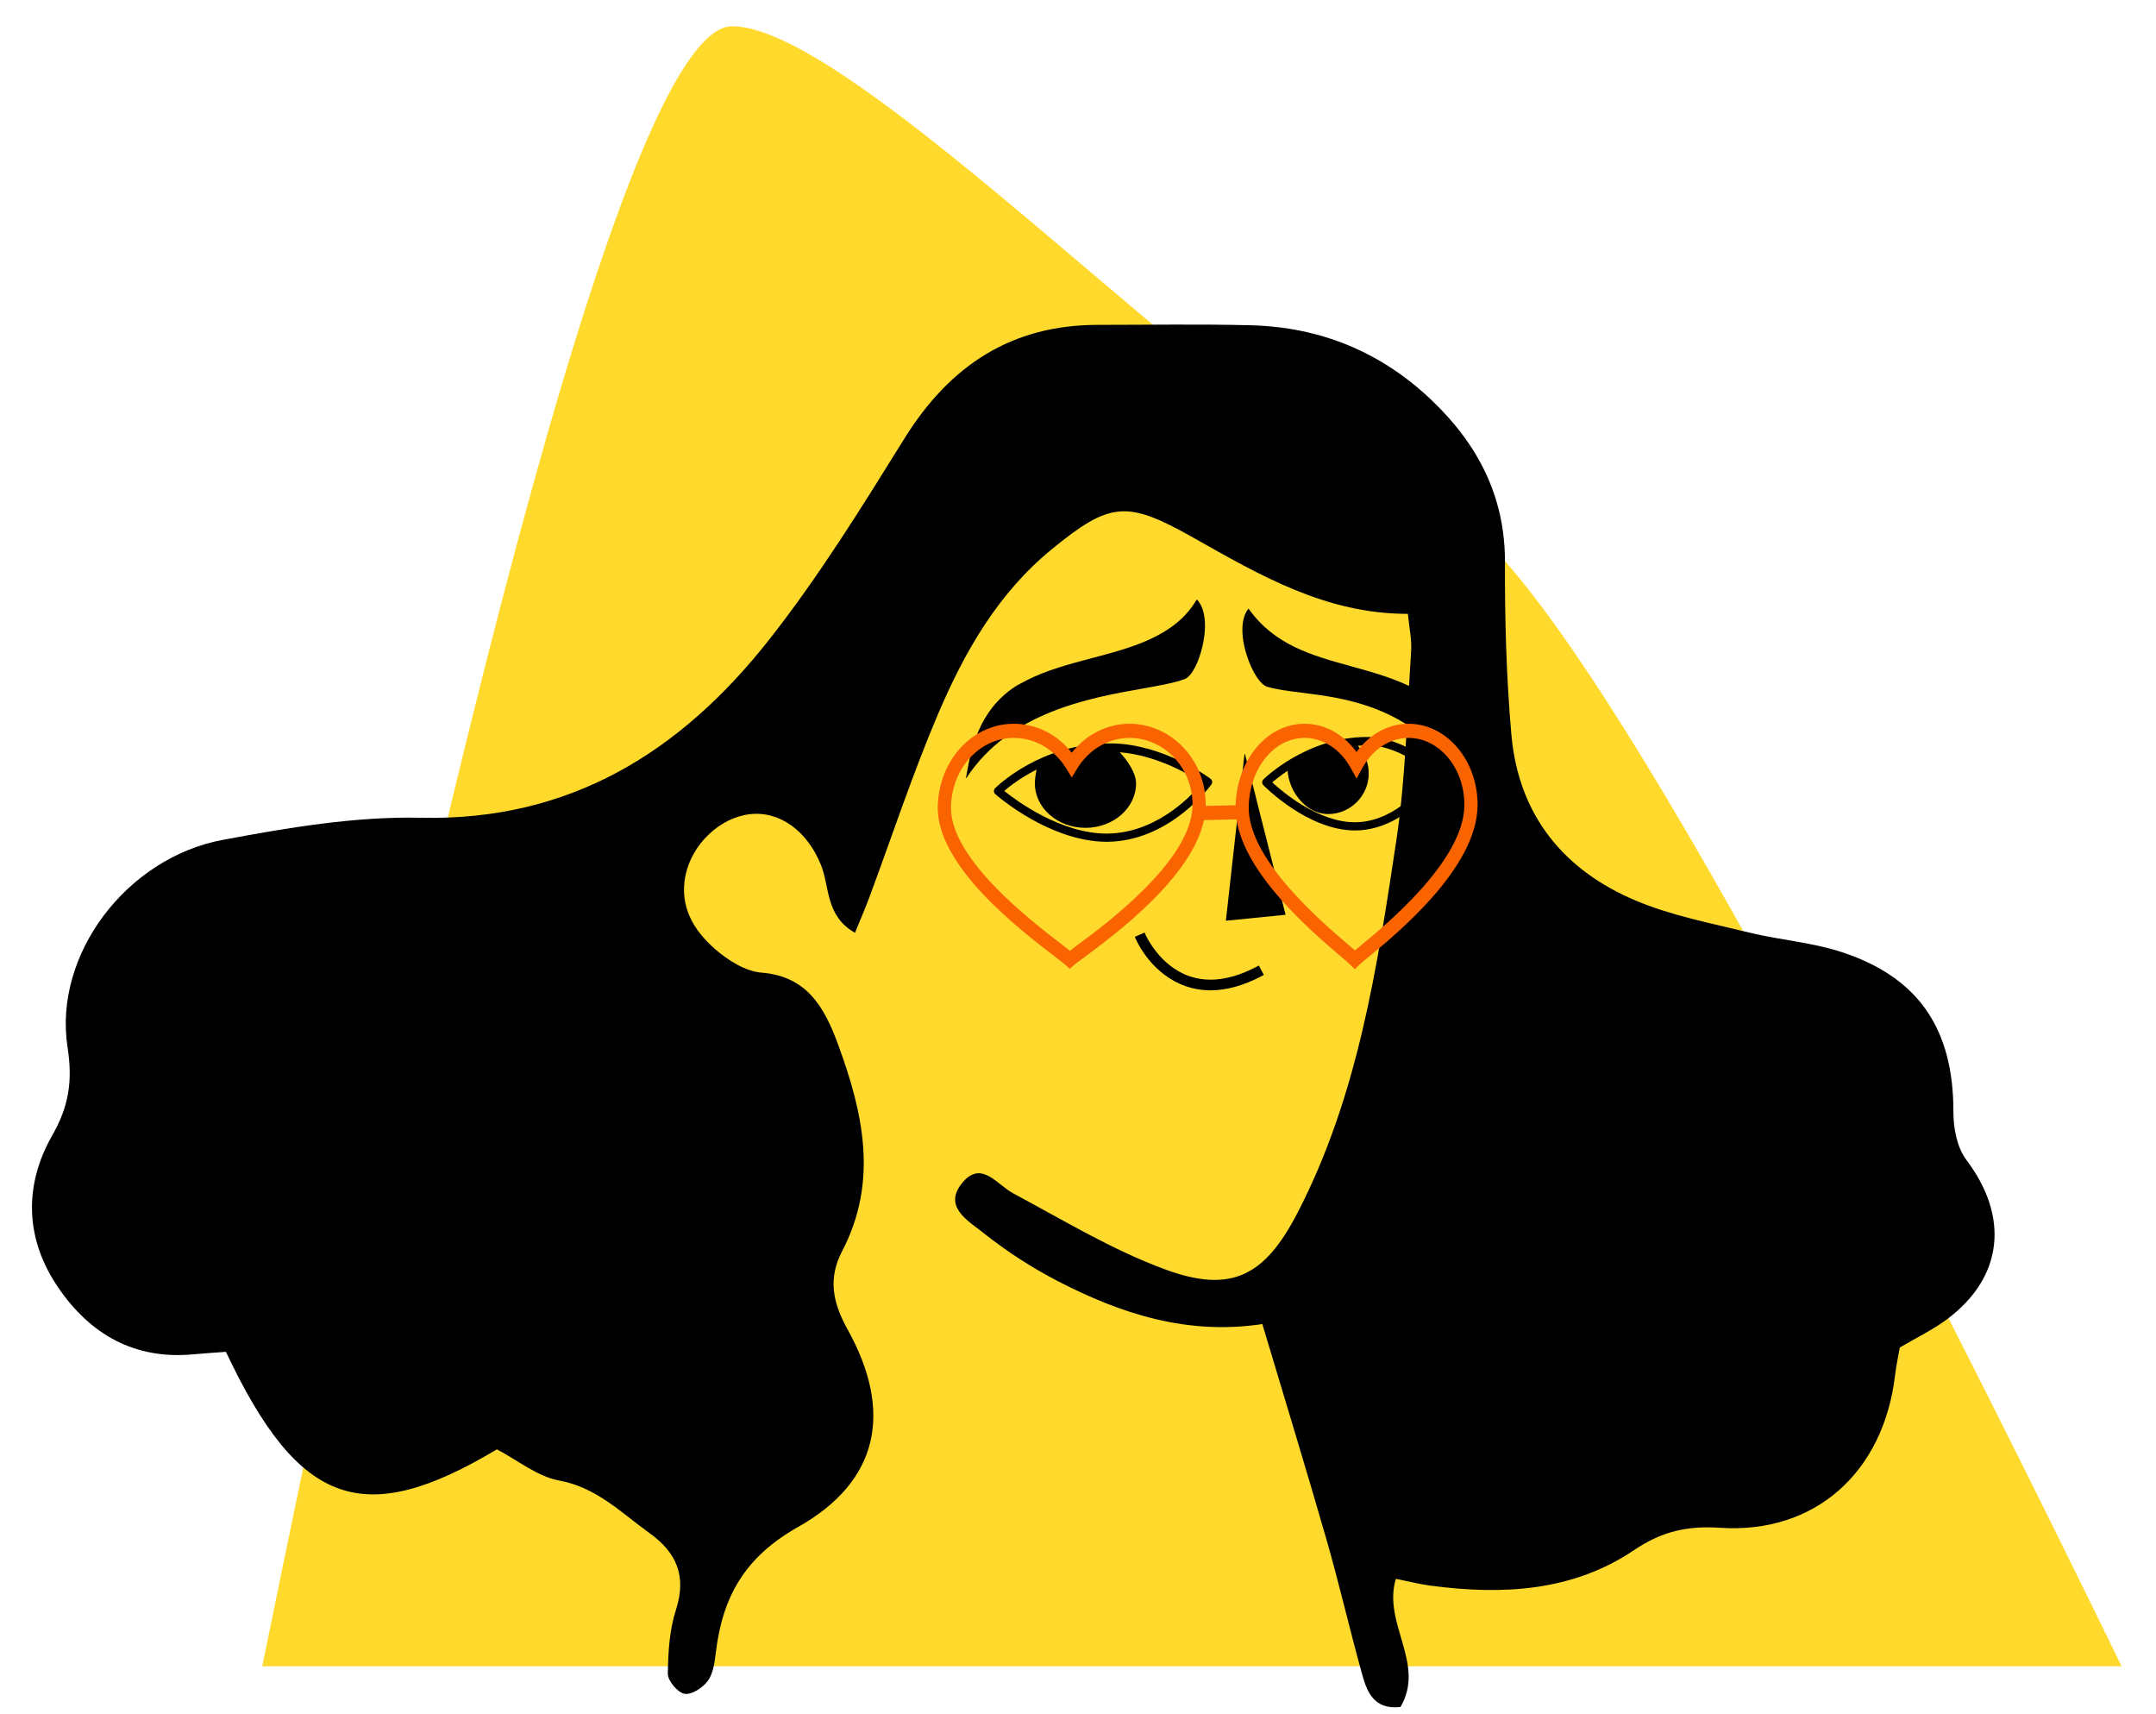 <svg viewBox="71.235 108.188 417.335 331.775" xmlns="http://www.w3.org/2000/svg" overflow="visible" xmlns:xlink="http://www.w3.org/1999/xlink" width="417.335px" height="331.775px"><g id="Master/Character/Avatar" stroke="none" stroke-width="1" fill="none" fill-rule="evenodd"><g id="Background" transform="translate(122, 92) scale(1.636 1.636)"><g id="Background/Backdrop 1" stroke="none" stroke-width="1" fill="none" fill-rule="evenodd"><path d="M0,207 C26.349,77.667 44.879,13 55.59,13 C71.658,13 122.855,69.667 137.93,69.667 C147.98,69.667 175.337,115.445 220,207 L0,207 Z" id="Path-6" fill="#FFDA2D"/></g></g><g id="Head" transform="translate(196, 171) scale(4.743 4.807)" fill="#000"><g id="Head/Floating Hair" stroke="none" stroke-width="1" fill="none" fill-rule="evenodd"><g id="Group-3" transform="translate(-25, 0)" fill="#000"><path d="M18.974,45.282 C13.527,48.495 10.895,47.587 7.915,41.356 C7.507,41.386 7.045,41.414 6.584,41.456 C4.196,41.678 2.38,40.665 1.064,38.758 C-0.289,36.797 -0.334,34.649 0.829,32.639 C1.511,31.46 1.664,30.442 1.452,29.095 C0.868,25.39 3.836,21.472 7.793,20.744 C10.454,20.255 13.184,19.796 15.87,19.855 C21.956,19.991 26.476,17.205 30.077,12.695 C32.114,10.143 33.865,7.351 35.609,4.582 C37.465,1.637 39.988,0.011 43.501,0.012 C45.579,0.012 47.659,-0.024 49.737,0.028 C52.564,0.097 55.047,1.094 57.115,3.037 C58.995,4.805 60.125,6.904 60.115,9.582 C60.106,11.894 60.171,14.216 60.378,16.518 C60.671,19.769 62.531,21.987 65.483,23.202 C66.943,23.803 68.534,24.102 70.079,24.476 C71.319,24.776 72.619,24.867 73.826,25.253 C77.017,26.273 78.424,28.379 78.417,31.71 C78.415,32.356 78.567,33.135 78.943,33.626 C80.697,35.915 80.46,38.338 78.164,40.039 C77.592,40.463 76.934,40.77 76.228,41.183 C76.17,41.513 76.083,41.895 76.038,42.282 C75.574,46.202 72.777,48.694 68.893,48.44 C67.555,48.353 66.524,48.58 65.38,49.341 C62.868,51.012 59.982,51.153 57.061,50.767 C56.606,50.707 56.159,50.592 55.662,50.493 C55.11,52.296 56.894,53.908 55.849,55.656 C54.714,55.775 54.465,54.985 54.252,54.222 C53.76,52.452 53.34,50.662 52.827,48.9 C52.003,46.073 51.128,43.26 50.213,40.238 C47.158,40.695 44.444,39.827 41.861,38.507 C40.802,37.965 39.78,37.315 38.846,36.58 C38.228,36.093 37.113,35.501 38.014,34.499 C38.769,33.661 39.386,34.628 40.057,34.982 C42.09,36.055 44.09,37.254 46.238,38.035 C48.975,39.032 50.329,38.277 51.652,35.753 C54.112,31.061 54.894,25.917 55.678,20.79 C56.063,18.27 56.113,15.698 56.286,13.148 C56.317,12.69 56.208,12.222 56.154,11.646 C52.805,11.653 50.107,10.086 47.396,8.579 C44.685,7.071 44.006,7.117 41.603,9.059 C39.421,10.822 38.059,13.176 36.979,15.677 C35.935,18.093 35.102,20.599 34.172,23.065 C34.01,23.493 33.826,23.912 33.588,24.486 C32.375,23.807 32.561,22.637 32.2,21.756 C31.633,20.373 30.504,19.571 29.293,19.712 C28.067,19.854 26.927,20.923 26.669,22.186 C26.415,23.434 27.009,24.392 27.875,25.139 C28.401,25.592 29.112,26.037 29.77,26.089 C31.635,26.236 32.34,27.489 32.891,28.963 C33.92,31.719 34.554,34.487 33.064,37.303 C32.49,38.386 32.665,39.354 33.284,40.449 C35.148,43.757 34.578,46.567 31.264,48.408 C29.088,49.618 28.178,51.219 27.907,53.476 C27.861,53.865 27.8,54.308 27.581,54.604 C27.376,54.879 26.921,55.171 26.632,55.123 C26.355,55.077 25.947,54.6 25.95,54.317 C25.96,53.451 26.018,52.548 26.284,51.732 C26.727,50.368 26.295,49.428 25.202,48.653 C24.042,47.832 23.046,46.815 21.516,46.537 C20.622,46.376 19.819,45.717 18.974,45.282" id="Fill-1"/></g></g></g><g id="Face" transform="translate(263, 229) scale(4.778 4.778)" fill="#000"><g id="Face/Kind" stroke="none" stroke-width="1" fill="none" fill-rule="evenodd"><g id="Group-14" transform="translate(-1, -2)" fill="#000"><g id="Group-3" transform="translate(0, 0.827)"><path d="M2.947,4.933 C2.873,4.968 2.798,5 2.725,5.037 C2.798,5 2.873,4.968 2.947,4.933 L2.947,4.933 Z M2.255,5.295 C2.144,5.36 2.035,5.432 1.927,5.503 C2.035,5.432 2.144,5.36 2.255,5.295 L2.255,5.295 Z M1.312,5.956 C1.181,6.063 1.051,6.172 0.928,6.29 C1.051,6.172 1.181,6.063 1.312,5.956 L1.312,5.956 Z M0.587,6.647 C0.476,6.772 0.37,6.907 0.267,7.044 C0.37,6.907 0.476,6.772 0.587,6.647 L0.587,6.647 Z M8.864,3.391 C9.136,3.286 9.434,2.727 9.587,2.032 C9.771,1.207 9.686,0.514 9.36,0.177 C9.357,0.175 9.354,0.173 9.351,0.174 C9.347,0.174 9.344,0.176 9.342,0.179 C8.473,1.659 6.731,2.116 5.045,2.558 C4.151,2.793 3.241,3.043 2.468,3.437 C2.431,3.456 2.397,3.475 2.361,3.495 C2.241,3.559 2.114,3.617 2.002,3.69 C0.475,4.689 0.19,6.311 -0,7.386 C-0.001,7.391 0.002,7.395 0.008,7.397 C0.009,7.398 0.01,7.398 0.012,7.398 C0.016,7.398 0.019,7.396 0.022,7.393 C1.759,4.733 5.009,4.157 7.159,3.775 C7.86,3.65 8.467,3.543 8.864,3.391 L8.864,3.391 Z" id="Fill-1"/></g><path d="M11.292,7.255 C11.287,7.255 11.282,7.26 11.282,7.265 L10.53,13.993 C10.529,13.997 10.531,14 10.533,14.003 C10.535,14.005 10.538,14.006 10.541,14.006 L10.543,14.006 L12.935,13.767 C12.938,13.767 12.941,13.765 12.943,13.763 C12.944,13.76 12.945,13.756 12.944,13.753 L11.304,7.264 C11.303,7.258 11.298,7.254 11.292,7.255" id="Fill-4"/><path d="M11.755,15.879 C10.745,16.405 9.828,16.529 9.034,16.247 C7.857,15.832 7.308,14.649 7.284,14.598 L7.234,14.486 L6.839,14.658 L6.89,14.774 C6.954,14.916 7.551,16.181 8.888,16.654 C9.212,16.768 9.556,16.826 9.908,16.826 C10.547,16.826 11.235,16.637 11.955,16.262 L12.067,16.203 L11.865,15.822 L11.755,15.879 Z" id="Fill-6"/><path d="M2.861,7.884 C2.818,8.072 2.791,8.292 2.791,8.447 C2.791,9.439 3.71,10.245 4.84,10.245 C5.97,10.245 6.89,9.439 6.89,8.447 C6.89,8.02 6.539,7.514 6.229,7.183 C7.784,7.309 9.165,8.153 9.569,8.424 C9.21,8.862 7.849,10.352 5.935,10.47 C5.857,10.475 5.779,10.478 5.701,10.478 C3.843,10.478 2.045,9.147 1.549,8.75 C1.749,8.576 2.206,8.218 2.861,7.884 M9.943,8.486 C9.995,8.413 9.979,8.313 9.906,8.256 C9.829,8.198 7.989,6.852 5.914,6.825 L5.831,6.825 C3.018,6.825 1.254,8.567 1.177,8.643 C1.147,8.676 1.13,8.72 1.132,8.764 C1.133,8.81 1.155,8.854 1.185,8.878 C1.189,8.883 1.779,9.404 2.656,9.897 C3.396,10.313 4.526,10.81 5.704,10.81 C5.788,10.81 5.873,10.808 5.956,10.802 C8.34,10.655 9.878,8.575 9.943,8.486" id="Fill-8"/><path d="M13.028,7.935 C13.06,8.34 13.222,8.751 13.498,9.081 C13.822,9.472 14.237,9.687 14.666,9.687 C15.576,9.687 16.316,8.947 16.316,8.037 C16.316,7.615 16.154,7.226 15.875,6.923 C15.994,6.914 16.109,6.898 16.233,6.898 C17.453,6.898 18.572,7.802 18.884,8.079 C18.6,8.484 17.497,9.901 15.943,10.012 C15.882,10.017 15.821,10.019 15.759,10.019 C14.266,10.019 12.814,8.78 12.408,8.403 C12.525,8.3 12.743,8.126 13.028,7.935 M16.233,6.565 C13.78,6.566 12.062,8.269 12.048,8.285 C11.983,8.348 11.983,8.454 12.046,8.516 C12.05,8.521 12.518,9.003 13.248,9.48 C13.856,9.877 14.785,10.351 15.757,10.351 C15.827,10.351 15.897,10.349 15.966,10.344 C17.903,10.205 19.112,8.351 19.245,8.138 C19.284,8.073 19.274,7.989 19.219,7.934 C19.077,7.794 17.781,6.565 16.233,6.565" id="Fill-10"/><path d="M18.837,6.79 C18.781,6.74 18.724,6.696 18.667,6.648 C18.724,6.696 18.781,6.74 18.837,6.79 M19.481,7.447 C19.401,7.358 19.322,7.269 19.242,7.186 C19.322,7.269 19.401,7.358 19.481,7.447 M17.856,6.052 C17.806,6.02 17.756,5.988 17.706,5.958 C17.756,5.988 17.806,6.02 17.856,6.052 M19.681,7.016 C19.556,6.128 19.439,5.289 18.247,4.648 C17.416,4.202 16.5,3.949 15.614,3.704 C14.011,3.262 12.496,2.843 11.455,1.375 C11.453,1.372 11.45,1.37 11.446,1.37 C11.442,1.369 11.44,1.372 11.438,1.374 C11.143,1.737 11.117,2.436 11.37,3.242 C11.583,3.922 11.928,4.453 12.207,4.533 C12.591,4.644 13.058,4.703 13.598,4.77 C15.376,4.994 17.812,5.3 19.812,7.852 C19.814,7.854 19.817,7.856 19.82,7.856 C19.822,7.856 19.824,7.855 19.825,7.854 C19.831,7.852 19.833,7.847 19.832,7.842 C19.759,7.568 19.72,7.287 19.681,7.016" id="Fill-12"/></g></g></g><g id="Glasses" transform="translate(248, 253) scale(4.75 4.75)"><g id="Glasses/Heart" stroke="none" stroke-width="1" fill="none" fill-rule="evenodd"><g id="Group-3" transform="translate(1, -1)" fill="#FA6400"><path d="M17.202,9.068 C17.126,9.13 17.057,9.186 17,9.234 C16.927,9.169 16.838,9.093 16.737,9.008 C15.611,8.046 12.62,5.493 12.674,3.368 C12.713,1.803 13.713,0.577 14.948,0.577 C15.705,0.577 16.411,1.038 16.834,1.81 L17.067,2.231 L17.3,1.81 C17.723,1.038 18.429,0.577 19.186,0.577 C19.752,0.577 20.296,0.831 20.72,1.293 C21.205,1.823 21.476,2.575 21.46,3.354 C21.421,5.597 18.245,8.209 17.202,9.068 M5.639,9.059 C5.542,9.132 5.457,9.194 5.386,9.248 C5.299,9.178 5.189,9.094 5.062,8.996 C3.808,8.035 0.48,5.484 0.54,3.369 C0.584,1.803 1.711,0.577 3.103,0.577 C3.962,0.577 4.759,1.042 5.236,1.821 L5.462,2.189 L5.687,1.821 C6.165,1.042 6.962,0.577 7.821,0.577 C8.508,0.577 9.178,0.879 9.661,1.408 C10.142,1.934 10.398,2.626 10.383,3.353 C10.338,5.589 6.802,8.201 5.639,9.059 M21.104,0.889 C20.58,0.315 19.897,0 19.186,0 C18.366,0 17.597,0.424 17.067,1.152 C16.537,0.424 15.768,0 14.948,0 C13.427,0 12.199,1.455 12.138,3.32 L10.92,3.347 C10.934,2.47 10.623,1.639 10.046,1.005 C9.462,0.366 8.651,0 7.821,0 C6.905,0 6.048,0.435 5.462,1.181 C4.875,0.435 4.019,0 3.103,0 C1.417,0 0.055,1.471 0.001,3.35 C-0.067,5.774 3.307,8.361 4.748,9.466 C4.965,9.632 5.127,9.756 5.21,9.83 L5.381,9.982 L5.552,9.833 C5.618,9.776 5.756,9.675 5.947,9.534 C7.194,8.612 10.351,6.276 10.85,3.926 L12.176,3.896 C12.522,6.145 15.203,8.437 16.402,9.459 C16.595,9.623 16.738,9.746 16.814,9.82 L16.995,10 L17.178,9.822 C17.235,9.766 17.359,9.665 17.53,9.525 C18.74,8.53 21.954,5.886 21.999,3.365 C22.017,2.432 21.69,1.529 21.104,0.889" id="Fill-1"/></g></g></g></g></svg>
